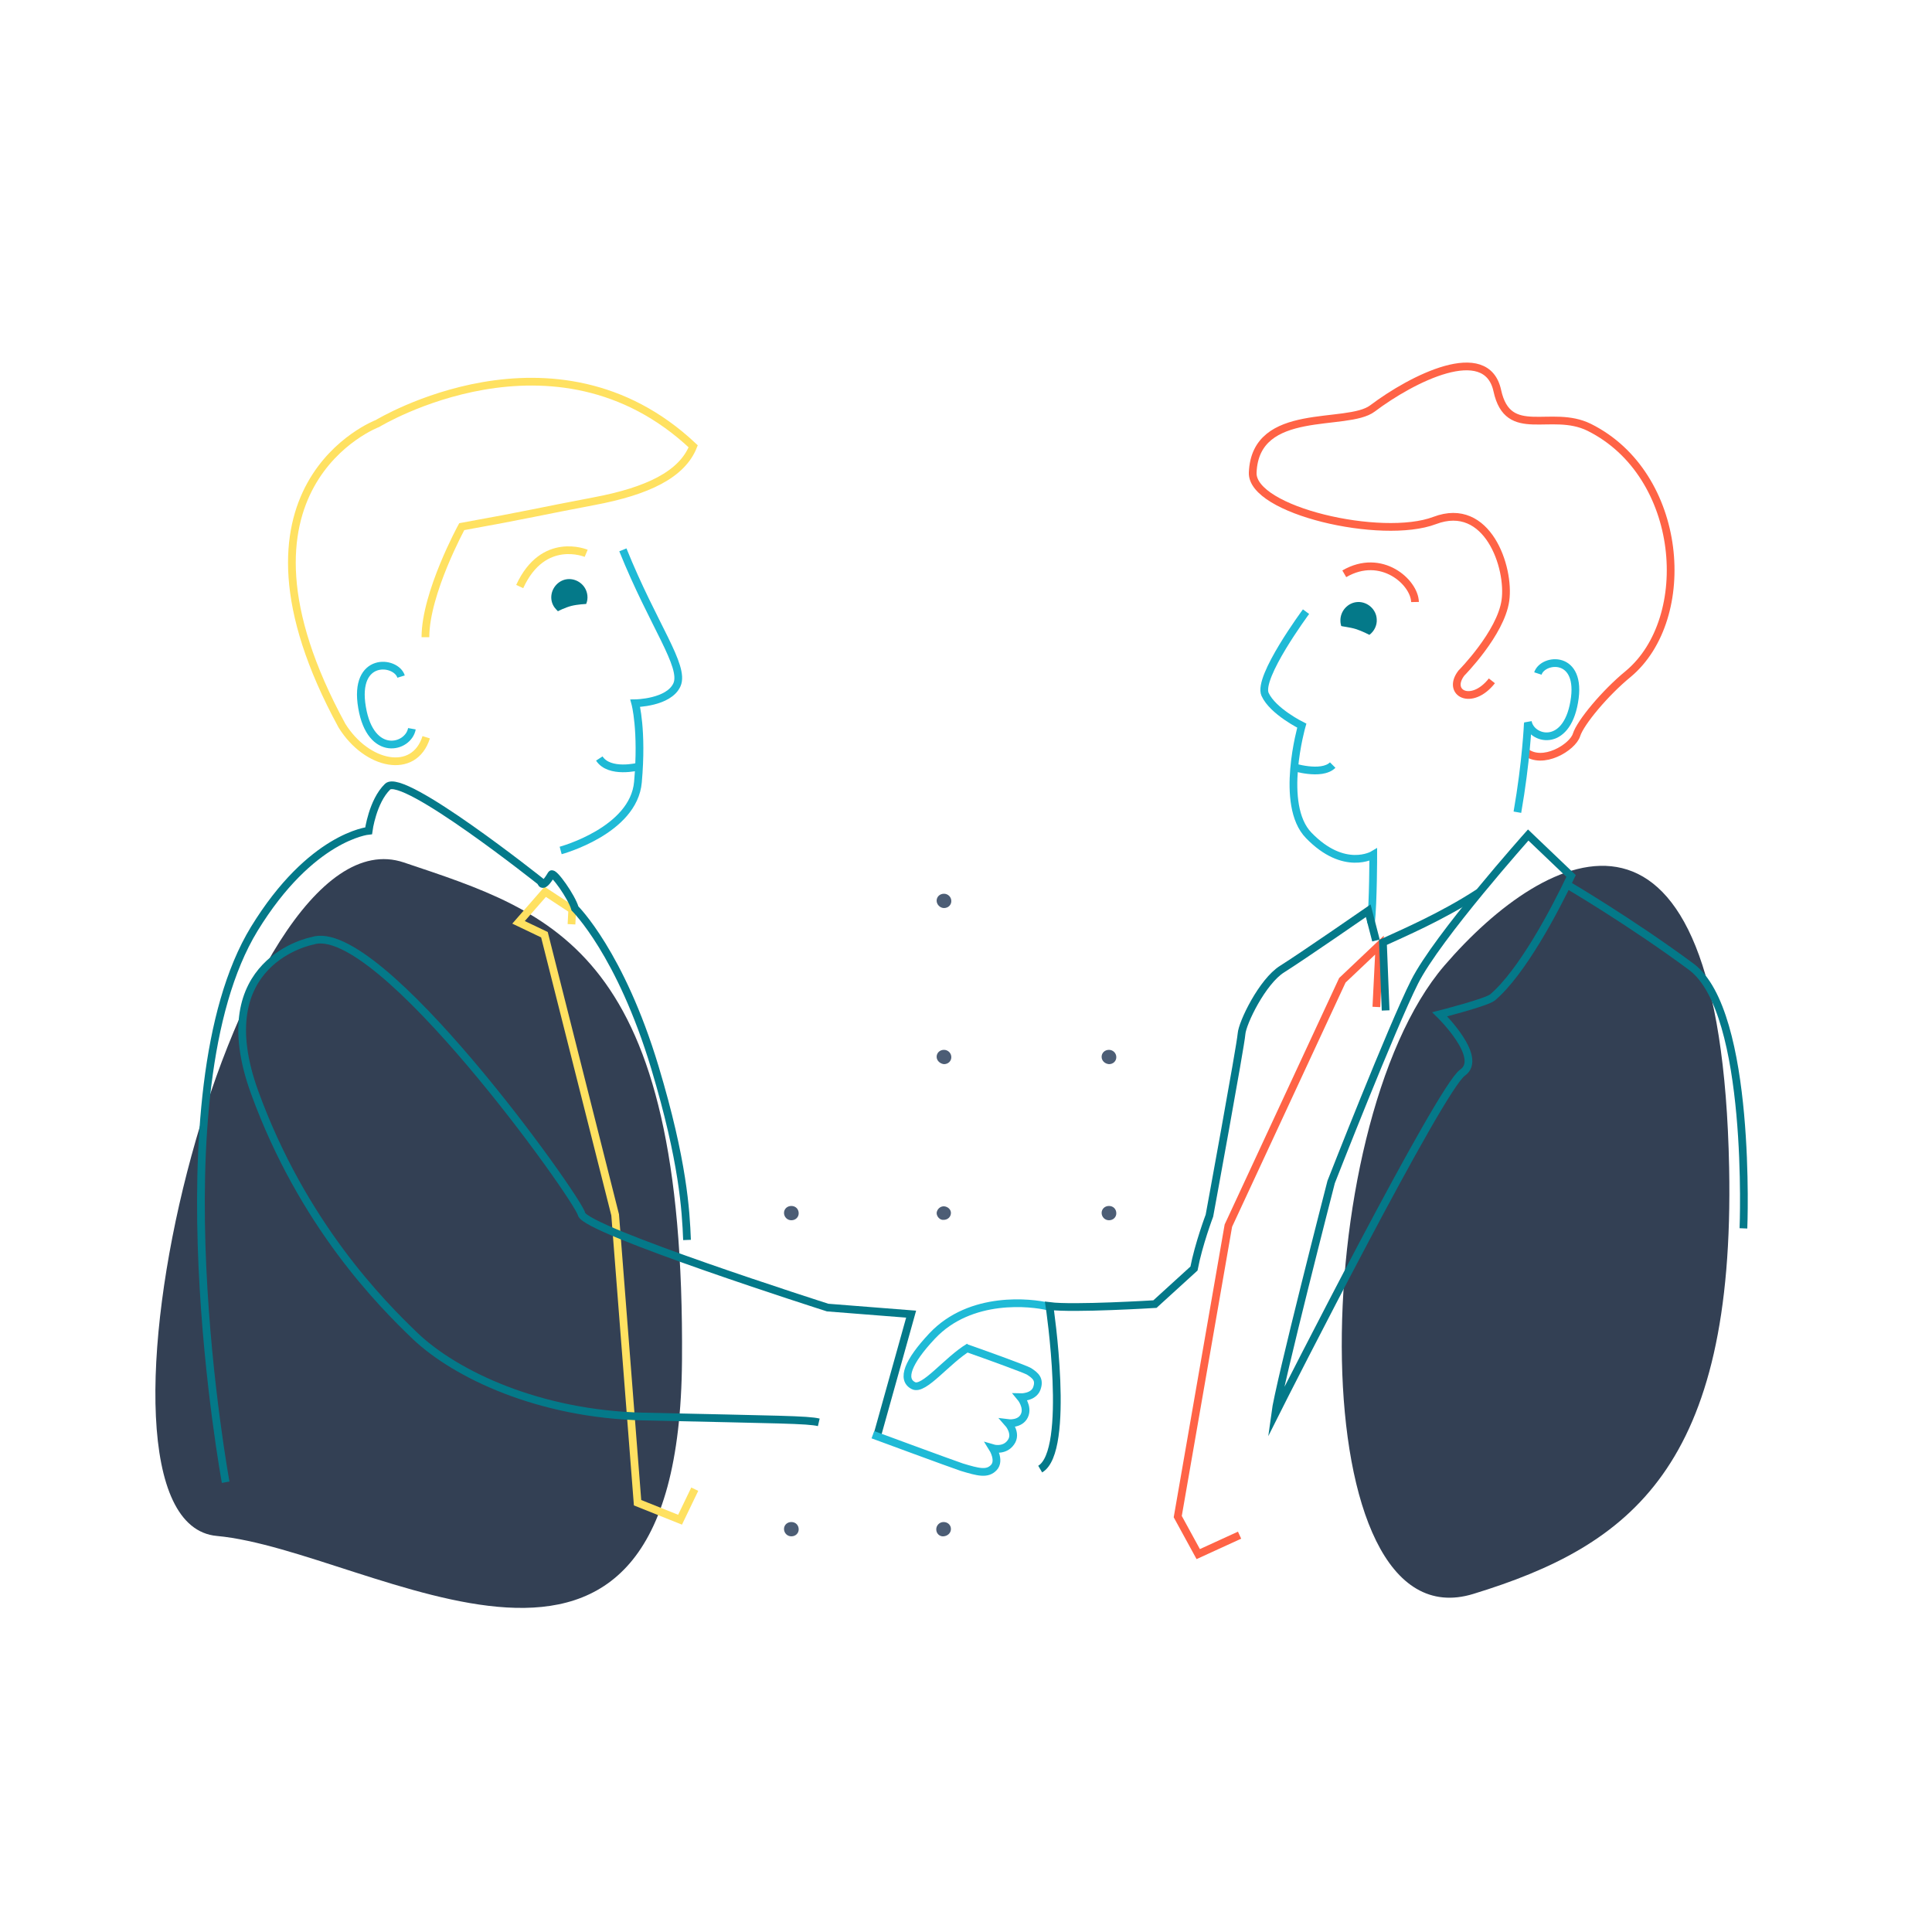 <?xml version="1.0" encoding="utf-8"?>
<!-- Generator: Adobe Illustrator 25.0.0, SVG Export Plug-In . SVG Version: 6.00 Build 0)  -->
<svg version="1.1" id="Layer_1" xmlns="http://www.w3.org/2000/svg" xmlns:xlink="http://www.w3.org/1999/xlink" x="0px" y="0px"
	 viewBox="0 0 500 500" style="enable-background:new 0 0 500 500;" xml:space="preserve">
<style type="text/css">
	.st0{fill:none;stroke:#1FBAD6;stroke-width:2;stroke-miterlimit:10;}
	.st1{fill:#334054;}
	.st2{fill:none;stroke:#FF6346;stroke-width:2;stroke-miterlimit:10;}
	.st3{fill:none;stroke:#FFE161;stroke-width:2;stroke-miterlimit:10;}
	.st4{fill:none;stroke:#047989;stroke-width:2;stroke-miterlimit:10;}
	.st5{fill:#047989;}
	.st6{fill:#4C5D75;}
</style>
<path class="st0" d="M250.8,348.6c-5.7,3.4-11.7,11.4-14.4,10c-3.2-1.6-1.4-6.2,4.8-12.8c10-10.7,25.9-8.7,30-7.7"/>
<path class="st1" d="M104.5,223.2c39,13.1,72.8,22.7,72,128.9s-80,49.1-120.4,45.4C15.7,393.8,59.9,208.2,104.5,223.2z"/>
<path class="st1" d="M373.8,249.9c26.5-30.8,71.6-53.9,73.7,52.3c1.5,77.3-25.4,97.8-66.2,110.3C336.4,426.3,338,291.6,373.8,249.9z
	"/>
<path class="st2" d="M394.7,194.5c4.5,3.7,12.3-1.1,13.3-4.3s7.4-10.9,13.4-15.8c17.2-14.4,14.4-51.6-10.1-63.8
	c-9.9-4.9-21,3.4-23.8-9.5s-22.1-3.1-32.3,4.6c-6.6,5-30.3-0.8-31,16.6c-0.4,9.8,33.4,17.6,47.1,12.4c13.7-5.2,19.5,12.2,18.3,20.7
	s-11.4,18.8-11.4,18.8c-3.9,5.1,2.6,8.7,7.9,2"/>
<path class="st3" d="M147.9,239.2l0.2-3.8l-7-4.6l-6.9,7.9l6.7,3.2l18.3,72.5l5.8,74.5l11,4.4l3.8-7.9"/>
<path class="st4" d="M58.4,383.6c0,0-18.5-100.7,7.4-143.2C80.5,216.4,95.4,215,95.4,215s1-7.6,4.9-11.4
	c3.9-3.9,39.7,24.6,39.7,24.6s0.3,2.2,2.7-1.9c0.5-0.9,5.3,5.9,6.1,8.8c0,0,11.8,11.6,20.7,41.2c7.3,24.3,8,37,8.3,44.6"/>
<path class="st2" d="M320.8,397.3l-10.7,4.9l-5.3-9.7l13.1-75.3l29.5-63.5l9.6-9.1l-0.8,16"/>
<path class="st4" d="M227,371.6l8.8-31.5l-21.6-1.7c0,0-62.7-20-63.7-24.2c-1-4.2-52.6-76.5-69.7-70.7c0,0-27.3,5.1-14.9,39.2
	s32.7,54.6,41.7,63.2c10.4,9.8,31.9,20.1,59,20.7c35.6,0.8,42.3,0.8,45.3,1.5"/>
<path class="st0" d="M354.8,239c0.6-5.7,0.6-17.8,0.6-17.8s-7.5,4.5-16.7-5c-7.7-7.9-1.8-28.4-1.8-28.4s-7.5-3.7-9.5-8.1
	c-2-4.4,10.6-21.4,10.6-21.4"/>
<path class="st0" d="M395.4,187.2c0,0-0.4,9.8-2.7,23"/>
<path class="st0" d="M398,174.3c1.3-4,11.6-5,9.4,7.4c-2.1,12.1-11.2,9.7-12,5.1"/>
<path class="st2" d="M366.2,155.8c-0.1-5.1-8.7-12.9-18.3-7.3"/>
<path class="st0" d="M334.3,198.4c0,0,7.7,2.5,10.6-0.4"/>
<path class="st0" d="M161.2,142.3c7.9,19.6,16.1,30.1,14,34.9c-2.1,4.7-10.8,4.8-10.8,4.8s1.9,6.9,0.7,20.4
	c-1.1,12.6-20,17.7-20,17.7"/>
<g>
	<path class="st5" d="M147.9,156.8c1.6-0.4,3.8-0.5,3.8-0.5c0.6-1.4,0.4-3.1-0.5-4.4c-1.5-2.1-4.4-2.7-6.5-1.2
		c-2.1,1.5-2.7,4.4-1.2,6.5c0.3,0.4,0.6,0.7,0.9,1C144.3,158.2,146.3,157.2,147.9,156.8z"/>
</g>
<g>
	<path class="st5" d="M350.9,162.8c1.6,0.5,3.5,1.5,3.5,1.5c1.2-0.9,2-2.4,1.9-4c-0.1-2.6-2.4-4.6-4.9-4.5c-2.6,0.1-4.6,2.4-4.5,4.9
		c0,0.5,0.1,0.9,0.2,1.3C347.1,162.1,349.3,162.3,350.9,162.8z"/>
</g>
<path class="st0" d="M155.1,196.3c2.6,4,10.1,2.1,10.1,2.1"/>
<path class="st3" d="M110.3,190.8c-3.1,9.9-15.4,7.3-21.8-3c-33.8-62,9.2-78.2,9.2-78.2s45.8-27.9,81.7,5.9
	c-2.9,7.3-11.8,11.6-25.6,14.2c-13.8,2.6-17.1,3.5-34.3,6.6c0,0-9.4,17.2-9.4,28.6"/>
<path class="st3" d="M134.5,151.8c6.1-13.3,17.2-8.6,17.2-8.6"/>
<path class="st0" d="M106.6,188.6c-0.9,5-10.7,7.6-12.9-5.5c-2.3-13.3,8.8-12.2,10.1-8"/>
<path class="st4" d="M358.6,261.5l-0.7-17.6c5.2-2.4,15.3-6.7,24.8-12.9"/>
<g>
	<path class="st4" d="M356.1,243.4l-2-7.7c0,0-17.2,11.9-22.3,15.1c-5.1,3.2-10.3,13.9-10.5,16.8c-0.2,2.9-8.3,47-8.3,47
		s-2.8,7.4-4,13.7l-10.1,9.2c0,0-21.1,1.3-27.3,0.5c0,0,5.6,37.5-2.4,42.2"/>
</g>
<path class="st4" d="M405.5,228.9c0,0,16.4,9.6,32.2,21.3s13.5,67.7,13.5,67.7"/>
<path class="st4" d="M330,365.9c1-7.6,14.5-60,14.5-60s15.7-40.1,21.6-51.8c5.9-11.7,29.4-38,29.4-38l11.1,10.6
	c-4.3,9.1-12.7,24.9-20.3,31.4c-1.5,1.3-13.7,4.4-13.7,4.4s11.5,11.2,5.9,15.1C372.8,281.5,332.5,360.9,330,365.9L330,365.9z"/>
<path class="st0" d="M225.9,371.3c0,0,20.3,7.5,23,8.4c4.3,1.3,6.6,1.9,8.3,0.1c1.7-1.8-0.3-5-0.3-5s3,0.9,4.7-1.5
	c1.7-2.3-0.7-5-0.7-5s3.1,0.4,4.2-1.9c1.1-2.3-1-4.8-1-4.8s3.3,0.1,4.2-2.2c0.9-2.4-0.3-3.4-2-4.5c-0.8-0.5-10.1-3.9-16.4-6.1"/>
<g id="Layer_3">
	<g>
		<path class="st6" d="M242.4,233.1c0,1,0.9,1.9,1.9,1.9l0,0l0,0c1.1,0,1.9-0.8,1.9-1.8c0-1.1-0.9-1.9-1.9-1.9
			C243.2,231.3,242.4,232.1,242.4,233.1L242.4,233.1z"/>
		<path class="st6" d="M285.1,273.5c0,1,0.8,1.8,1.9,1.9l0,0l0,0c1.1,0,1.9-0.8,1.9-1.8c0-1.1-0.9-1.9-1.9-1.9
			C285.9,271.7,285.1,272.5,285.1,273.5L285.1,273.5z"/>
		<path class="st6" d="M285.1,313.9c0,1,0.8,1.9,1.9,1.9l0,0l0,0c1.1,0,1.9-0.8,1.9-1.8c0-1.1-0.8-1.9-1.9-1.9
			S285.1,312.9,285.1,313.9L285.1,313.9z"/>
		<path class="st6" d="M242.4,273.5c0,1,0.9,1.8,1.9,1.9l0,0l0,0c1.1,0,1.9-0.8,1.9-1.8c0-1.1-0.9-1.9-1.9-1.9
			C243.2,271.7,242.4,272.5,242.4,273.5L242.4,273.5z"/>
		<path class="st6" d="M242.4,313.9c0,1,0.9,1.9,1.8,1.8l0,0l0,0c1.1,0,1.9-0.8,1.9-1.8c0-0.9-0.8-1.6-1.7-1.7
			C243.4,312.1,242.5,312.9,242.4,313.9L242.4,313.9z"/>
		<path class="st6" d="M202.9,313.9c0,1,0.8,1.9,1.9,1.9l0,0l0,0c1.1,0,1.9-0.8,1.9-1.8c0-1.1-0.8-1.9-1.9-1.9
			C203.7,312.1,202.9,312.9,202.9,313.9L202.9,313.9z"/>
		<path class="st6" d="M202.9,395.7c0,1,0.8,1.9,1.9,1.9l0,0l0,0c1.1,0,1.9-0.8,1.9-1.8c0-1.1-0.8-1.9-1.9-1.9
			C203.7,393.9,202.9,394.7,202.9,395.7L202.9,395.7z"/>
		<path class="st6" d="M242.3,395.8c0,1.1,0.9,1.9,1.9,1.8l0,0c1.1-0.1,1.9-0.9,1.9-1.9s-0.8-1.8-1.9-1.8
			C243.1,393.9,242.3,394.8,242.3,395.8C242.3,395.9,242.3,395.9,242.3,395.8z"/>
	</g>
</g>
</svg>
